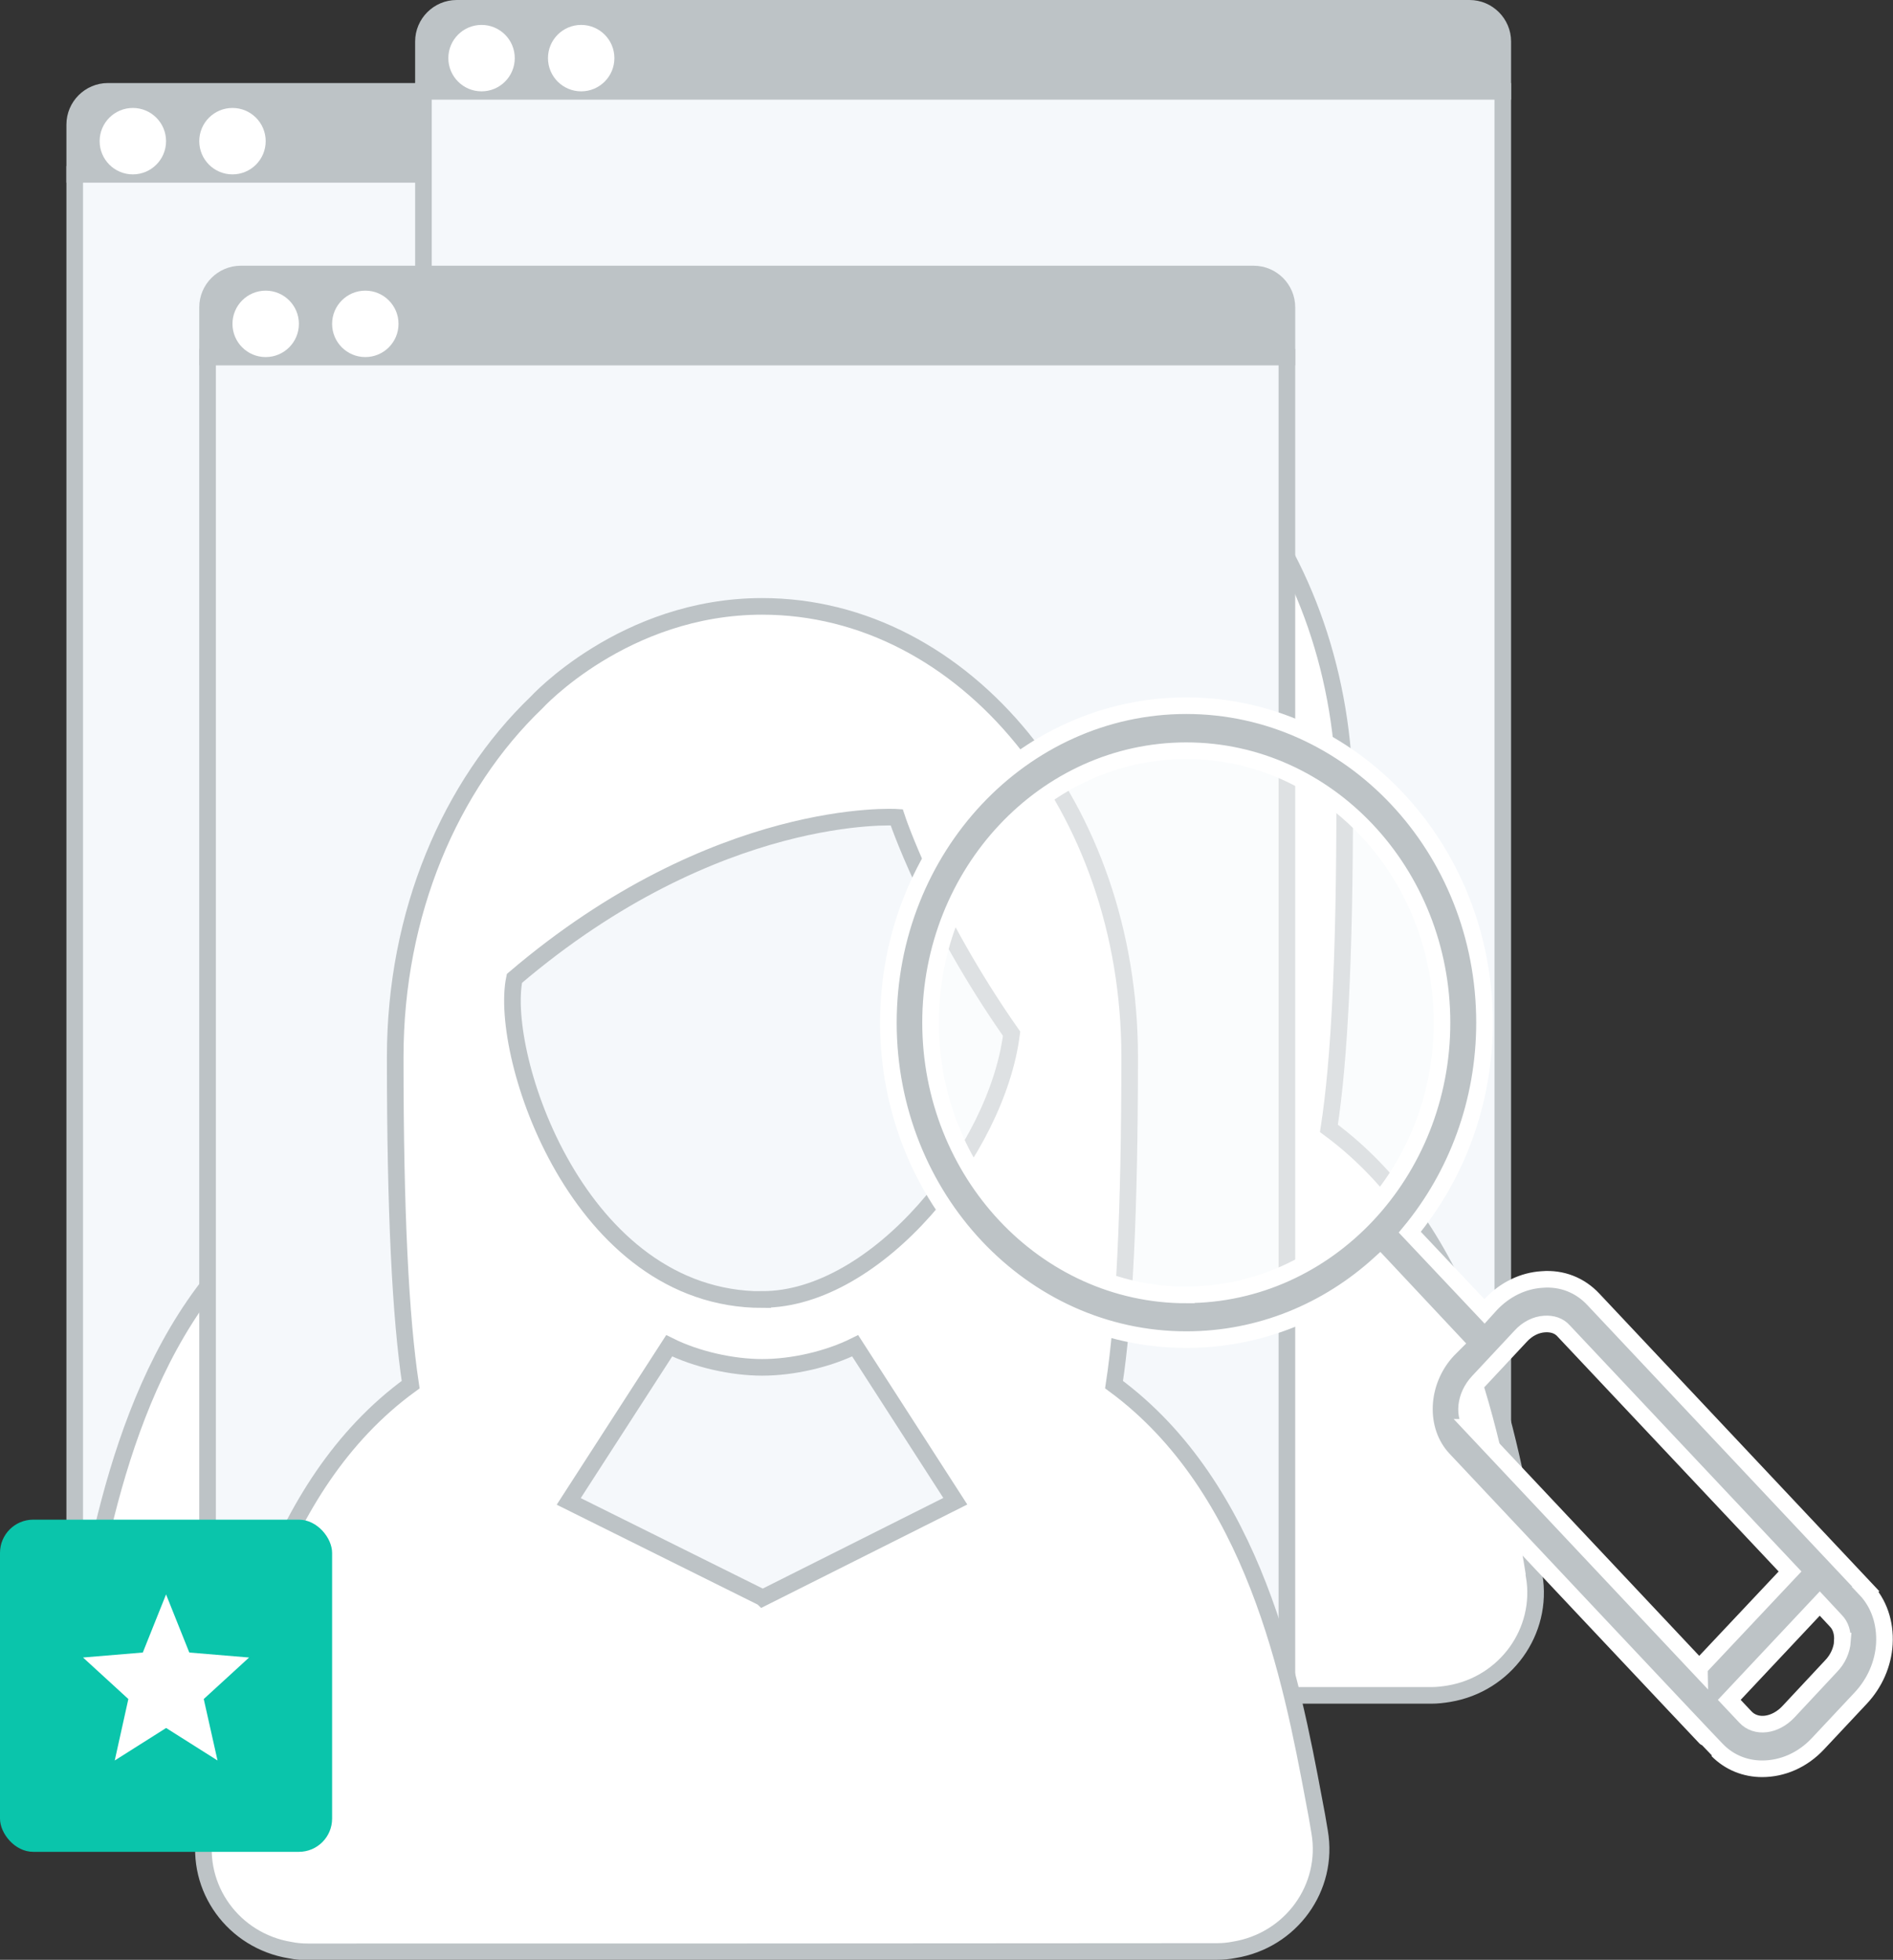 <svg xmlns="http://www.w3.org/2000/svg" width="114" height="118" preserveAspectRatio="none"><rect width="100%" height="100%" fill="#333333" stroke="none"/><defs><style>.cls-1, .cls-8 { fill: #bdc3c6; } .cls-1, .cls-2, .cls-3 { stroke: #bdc3c6; } .cls-1, .cls-2, .cls-3, .cls-8 { stroke-width: 1px; } .cls-1, .cls-2, .cls-3, .cls-6, .cls-8 { fill-rule: evenodd; } .cls-2 { fill: #f5f8fb; } .cls-3, .cls-4, .cls-6, .cls-7 { fill: #fff; } .cls-5 { fill: #0ac5ab; } .cls-7 { opacity: 0.5; } .cls-8 { stroke: #fff; }</style></defs><path d="M6.5 5.5h61c1.1 0 2 .9 2 2v3h-65v-3c0-1.1.9-2 2-2z" class="cls-1"/><path d="M4.5 10.5h65v81c0 1.1-.9 2-2 2h-61c-1.1 0-2-.9-2-2v-81z" class="cls-2"/><path d="M71.7 100c-.1-.63-.22-1.26-.34-1.9-1.35-7.25-3.57-18.78-12.03-25 .62-4.07.94-10.38.94-19.77 0-15-9.9-27.12-22.12-27.12-8.33 0-13.63 5.8-13.63 5.8-5.16 4.97-8.5 12.67-8.5 21.36 0 9.36.34 15.67.95 19.72-8.5 6.17-10.68 17.8-12.04 25.05-.12.63-.23 1.26-.34 1.9-.6 3.35 1.7 6.53 5.12 7.1.36.06.7.08 1.06.08H65.5c.36 0 .72-.04 1.07-.1 3.42-.57 5.72-3.74 5.14-7.1zM38.16 85.94L26.5 80.1l6.04-9.35c1.64.82 3.8 1.28 5.6 1.28 1.82 0 3.95-.47 5.6-1.3l6.03 9.38-11.62 5.83zm0-17.95c-11.1 0-15.9-14.73-14.93-19.33 12.2-10.4 23-9.7 23-9.7s1.95 5.9 6.93 13.03c-.87 7.02-8.12 16-15 16z" class="cls-3"/><circle cx="8" cy="8.5" r="2" class="cls-4"/><circle cx="14" cy="8.5" r="2" class="cls-4"/><path d="M27.5.5h61c1.1 0 2 .9 2 2v3h-65v-3c0-1.1.9-2 2-2z" class="cls-1"/><path d="M25.5 5.5h65v81c0 1.1-.9 2-2 2h-61c-1.1 0-2-.9-2-2v-81z" class="cls-2"/><path d="M92.4 94.86c-.1-.63-.2-1.27-.33-1.9-1.36-7.25-3.57-18.78-12.04-25.02.63-4.05.95-10.37.95-19.75 0-15-9.9-27.13-22.13-27.13-8.33 0-13.62 5.8-13.62 5.8-5.16 4.96-8.5 12.65-8.5 21.35 0 9.36.33 15.67.94 19.7C29.17 74.13 27 85.73 25.64 93c-.12.64-.24 1.27-.35 1.9-.6 3.36 1.7 6.53 5.13 7.1.36.06.7.1 1.06.1h21.95v-.02h32.77c.35 0 .7-.04 1.06-.1 3.4-.57 5.7-3.75 5.13-7.1zM58.87 80.8L47.2 74.95l6.04-9.35c1.64.83 3.8 1.3 5.6 1.3 1.83 0 3.95-.48 5.6-1.3l6.03 9.36-11.6 5.83zm0-17.96c-11.1 0-15.9-14.73-14.94-19.34 12.2-10.4 23.02-9.7 23.02-9.7s1.94 5.9 6.92 13.03c-.88 7.02-8.13 16-15 16z" class="cls-3"/><circle cx="29" cy="3.5" r="2" class="cls-4"/><circle cx="35" cy="3.5" r="2" class="cls-4"/><path d="M14.5 16.5h61c1.1 0 2 .9 2 2v3h-65v-3c0-1.1.9-2 2-2z" class="cls-1"/><path d="M12.5 21.5h65v80c0 1.1-.9 2-2 2h-61c-1.1 0-2-.9-2-2v-80z" class="cls-2"/><path d="M79.47 110.3c-.1-.64-.22-1.28-.34-1.9-1.36-7.27-3.57-18.8-12.04-25.03.62-4.06.94-10.37.94-19.76 0-14.97-9.9-27.1-22.13-27.1-8.32 0-13.6 5.8-13.6 5.8-5.17 4.96-8.5 12.65-8.5 21.34 0 9.36.32 15.68.93 19.72-8.5 6.17-10.68 17.8-12.04 25.05-.12.65-.24 1.28-.35 1.9-.58 3.37 1.72 6.54 5.14 7.1.34.07.7.1 1.05.1H40.5l32.78-.02c.35 0 .7-.03 1.05-.1 3.42-.56 5.72-3.74 5.14-7.1zM45.92 96.2L34.25 90.4l6.05-9.37c1.64.82 3.8 1.3 5.6 1.3 1.83 0 3.95-.48 5.6-1.3l6.03 9.36-11.6 5.82zm0-17.95c-11.1 0-15.9-14.73-14.94-19.34 12.2-10.4 23.02-9.7 23.02-9.7s1.93 5.9 6.92 13.03c-.88 7.02-8.13 16-15 16z" class="cls-3"/><circle cx="16" cy="19.5" r="2" class="cls-4"/><circle cx="22" cy="19.5" r="2" class="cls-4"/><rect width="20" height="20" y="91.5" rx="2" ry="2" class="cls-5"/><path d="M10 104.04l3.1 1.96-.83-3.7L15 99.8l-3.6-.3L10 96l-1.4 3.5-3.6.3 2.73 2.5-.82 3.7 3.1-1.96z" class="cls-6"/><circle cx="71" cy="61.5" r="17" class="cls-7"/><path d="M112.36 95.67l-16.4-17.43c-.8-.86-1.9-1.3-3.1-1.2-1.14.07-2.23.6-3.08 1.5l-.38.42-4.5-4.77c2.8-3.38 4.5-7.8 4.5-12.62 0-10.52-8.06-19.08-17.96-19.08S53.5 51.06 53.5 61.58c0 10.52 8.05 19.08 17.94 19.08 4.45 0 8.52-1.72 11.66-4.58l4.5 4.8-.4.4c-1.78 1.9-1.9 4.85-.28 6.58 0 0 16.45 17.5 16.5 17.52.74.75 1.7 1.12 2.7 1.12 1.2 0 2.42-.5 3.37-1.52l2.57-2.74c.84-.9 1.35-2.05 1.42-3.26.07-1.28-.33-2.45-1.14-3.3zm-40.92-17.7c-8.5 0-15.4-7.36-15.4-16.4 0-9.02 6.9-16.37 15.4-16.37s15.4 7.35 15.4 16.38-6.9 16.38-15.4 16.38zm30.9 22.47L88.7 85.94c.02 0 .02 0 .02 0-.64-.66-.5-1.9.3-2.75l2.56-2.74c.4-.44.92-.7 1.44-.73.46-.03.87.1 1.15.42l13.63 14.48-5.46 5.8zm8.62-1.64c-.04.56-.28 1.1-.7 1.53l-2.56 2.74c-.8.85-1.96 1-2.6.3l-.96-1.02 5.45-5.8.96 1.03c.3.3.43.73.4 1.22z" class="cls-8"/></svg>